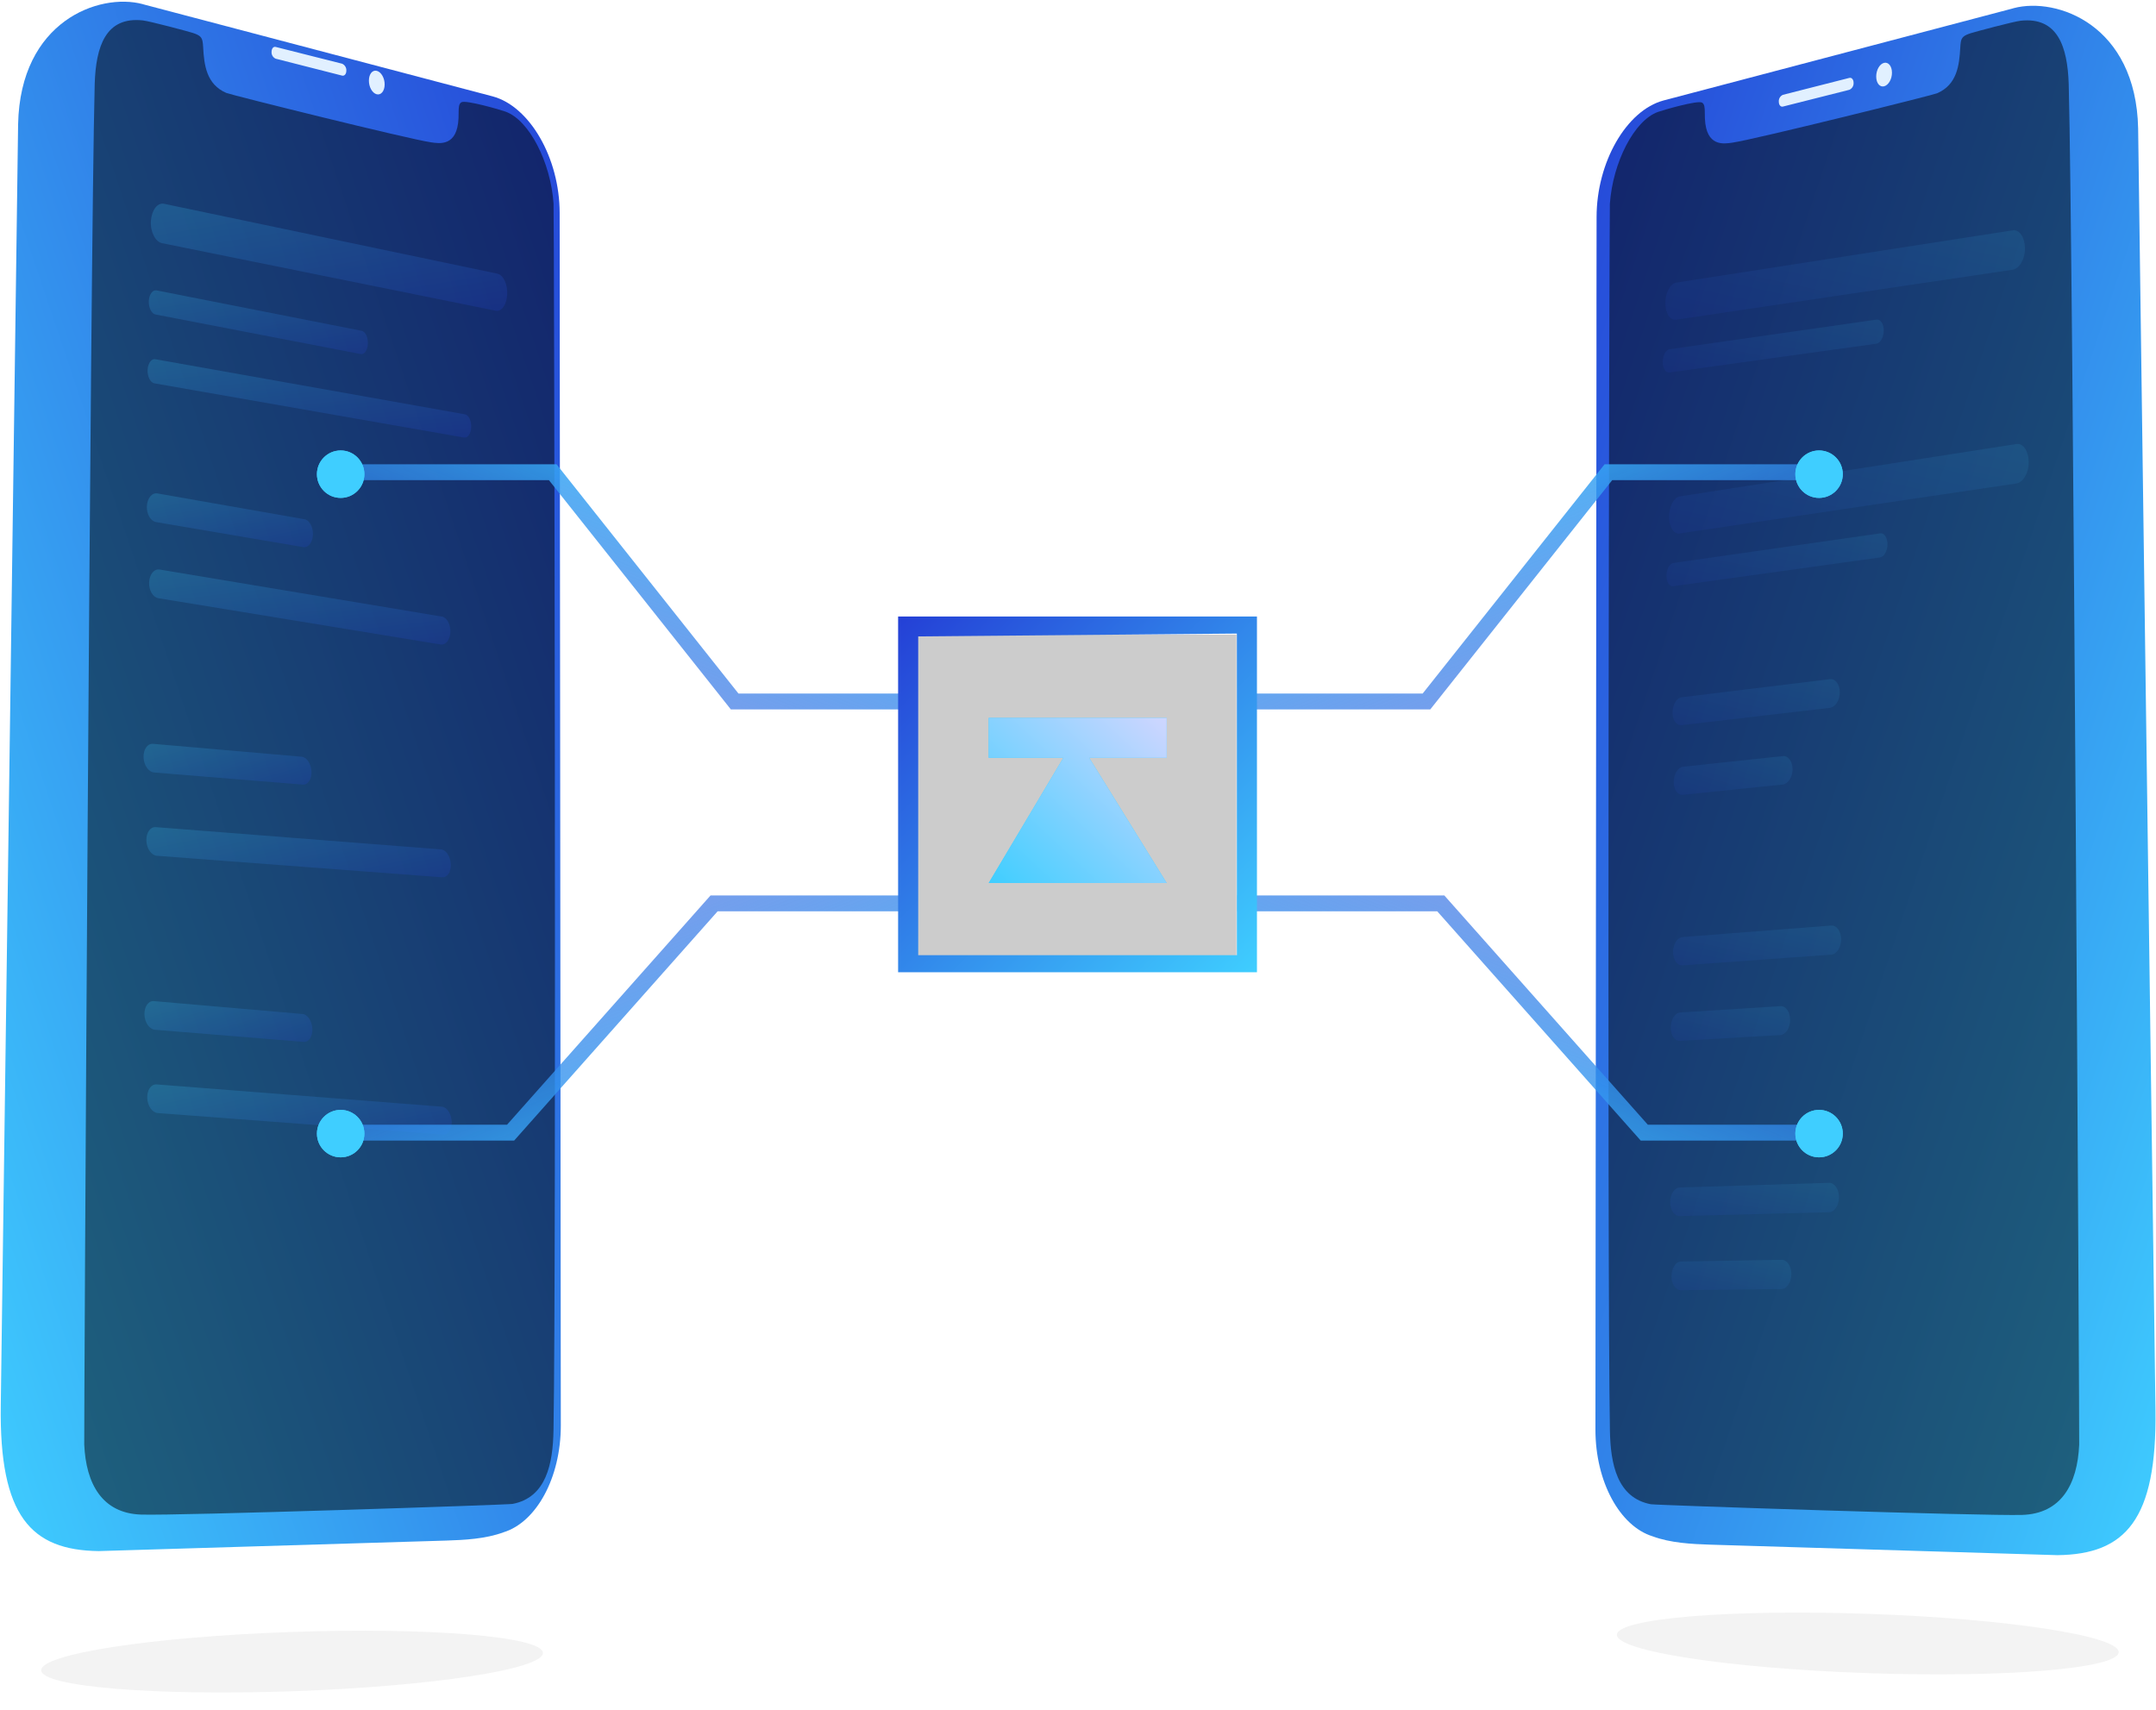 <svg width="595px" height="472px" viewBox="0 0 595 472" version="1.1" xmlns="http://www.w3.org/2000/svg" xmlns:xlink="http://www.w3.org/1999/xlink">
    <defs>
        <ellipse id="path-1" cx="518.527" cy="452.596" rx="69.283" ry="8.183"></ellipse>
        <filter x="-6.1%" y="-39.7%" width="112.3%" height="203.9%" filterUnits="objectBoundingBox" id="filter-2">
            <feOffset dx="0" dy="2" in="SourceAlpha" result="shadowOffsetOuter1"></feOffset>
            <feGaussianBlur stdDeviation="2.5" in="shadowOffsetOuter1" result="shadowBlurOuter1"></feGaussianBlur>
            <feColorMatrix values="0 0 0 0 0   0 0 0 0 0   0 0 0 0 0  0 0 0 0.5 0" type="matrix" in="shadowBlurOuter1"></feColorMatrix>
        </filter>
        <ellipse id="path-3" cx="83.527" cy="457.596" rx="69.283" ry="8.183"></ellipse>
        <filter x="-6.1%" y="-39.7%" width="112.3%" height="203.9%" filterUnits="objectBoundingBox" id="filter-4">
            <feOffset dx="0" dy="2" in="SourceAlpha" result="shadowOffsetOuter1"></feOffset>
            <feGaussianBlur stdDeviation="2.5" in="shadowOffsetOuter1" result="shadowBlurOuter1"></feGaussianBlur>
            <feColorMatrix values="0 0 0 0 0   0 0 0 0 0   0 0 0 0 0  0 0 0 0.5 0" type="matrix" in="shadowBlurOuter1"></feColorMatrix>
        </filter>
        <linearGradient x1="0%" y1="1.72254642e-14%" x2="100%" y2="100%" id="linearGradient-5">
            <stop stop-color="#2440D6" offset="0%"></stop>
            <stop stop-color="#3FCEFF" offset="100%"></stop>
        </linearGradient>
        <linearGradient x1="1.11022302e-14%" y1="100%" x2="100%" y2="3.74939946e-31%" id="linearGradient-6">
            <stop stop-color="#2440D6" offset="0%"></stop>
            <stop stop-color="#3FCEFF" offset="100%"></stop>
        </linearGradient>
        <linearGradient x1="1.11022302e-14%" y1="100%" x2="100%" y2="3.74939946e-31%" id="linearGradient-7">
            <stop stop-color="#2440D6" stop-opacity="0.5" offset="0%"></stop>
            <stop stop-color="#3FCEFF" offset="100%"></stop>
        </linearGradient>
        <filter x="-93.2%" y="-93.2%" width="286.3%" height="286.4%" filterUnits="objectBoundingBox" id="filter-8">
            <feGaussianBlur stdDeviation="4.066" in="SourceGraphic"></feGaussianBlur>
        </filter>
        <filter x="-93.2%" y="-93.2%" width="286.3%" height="286.4%" filterUnits="objectBoundingBox" id="filter-9">
            <feGaussianBlur stdDeviation="4.066" in="SourceGraphic"></feGaussianBlur>
        </filter>
        <filter x="-93.2%" y="-93.2%" width="286.3%" height="286.4%" filterUnits="objectBoundingBox" id="filter-10">
            <feGaussianBlur stdDeviation="4.066" in="SourceGraphic"></feGaussianBlur>
        </filter>
        <filter x="-93.2%" y="-93.2%" width="286.3%" height="286.4%" filterUnits="objectBoundingBox" id="filter-11">
            <feGaussianBlur stdDeviation="4.066" in="SourceGraphic"></feGaussianBlur>
        </filter>
        <linearGradient x1="2.22044605e-14%" y1="100%" x2="100%" y2="1.05475548e-30%" id="linearGradient-12">
            <stop stop-color="#3FCEFF" offset="0%"></stop>
            <stop stop-color="#CFD6FF" offset="100%"></stop>
        </linearGradient>
        <filter x="-15.9%" y="-17.1%" width="131.7%" height="134.2%" filterUnits="objectBoundingBox" id="filter-13">
            <feGaussianBlur stdDeviation="2.596" in="SourceGraphic"></feGaussianBlur>
        </filter>
    </defs>
    <g id="TODA" stroke="none" stroke-width="1" fill="none" fill-rule="evenodd">
        <g id="Case-Study---Toda" transform="translate(-423, -4937)">
            <g id="Illustration" transform="translate(420, 4936)">
                <g id="shadown" opacity="0.05" transform="translate(518.527, 452.596) rotate(2) translate(-518.527, -452.596) " fill="black" fill-opacity="1">
                    <use filter="url(#filter-2)" xlink:href="#path-1"></use>
                </g>
                <g id="shadown" opacity="0.05" transform="translate(83.527, 457.596) scale(-1, 1) rotate(2) translate(-83.527, -457.596) " fill="black" fill-opacity="1">
                    <use filter="url(#filter-4)" xlink:href="#path-3"></use>
                </g>
                <g id="mobile-1" transform="translate(518.693, 217.415) rotate(-1) translate(-518.693, -217.415) translate(440.193, 3.415)" fill-rule="nonzero">
                    <path d="M122.272,0.564 L121.861,0.68 L25.196,24.356 C14.909,26.928 6.436,41.074 6.166,56.198 L5.729,79.527 L5.472,94.098 L0.007,390.785 C-0.25,405.24 6.295,417.586 15.27,420.531 C20.168,422.46 26.07,422.859 30.995,423.103 L126.888,427.682 C145.609,427.785 154.532,418.487 154.635,387.995 L156.024,34.336 C155.934,5.811 134.281,-2.381 122.272,0.564 Z" id="Shape" fill="url(#linearGradient-5)"></path>
                    <path d="M88.364,17.745 C88.364,19.525 87.361,21.207 86.147,21.501 C84.934,21.796 83.977,20.605 84,18.788 C84.024,16.971 85.004,15.339 86.205,15.044 C87.407,14.749 88.387,15.965 88.364,17.745 Z" id="Shape" fill="#E1F0FF"></path>
                    <path d="M77.727,20.385 C77.774,21.209 77.299,21.975 76.54,22.302 L58.117,26.614 C57.485,26.766 56.992,26.148 57.005,25.265 C56.948,24.455 57.409,23.697 58.155,23.374 L76.577,19.023 C77.222,18.872 77.74,19.477 77.727,20.385 Z" id="Shape" fill="#E1F0FF"></path>
                    <path d="M124.111,4.072 C134.364,3.133 136.927,11.444 137.081,21.788 C137.491,70.097 133.544,395.331 133.416,397.351 C132.737,408.209 128.123,416.25 117.357,416.404 C107.105,416.559 16.252,411.953 14.932,411.67 C5.64,409.727 4,400.336 4,391.163 C3.987,345.671 9.703,54.633 9.895,52.613 C10.895,41.227 16.995,29.713 23.621,27.487 C24.903,27.037 34.63,24.387 35.822,25.133 C36.527,25.57 36.54,26.6 36.527,27.938 C36.527,28.426 36.527,28.954 36.527,29.52 C36.732,37.419 41.653,36.622 43.999,36.326 C50.33,35.515 99.338,24.232 100.697,23.692 C106.259,21.441 106.989,16.076 107.335,11.187 C107.365,10.665 107.425,10.145 107.515,9.63 C107.771,8.344 108.399,7.855 110.283,7.276 C111.283,6.954 122.176,4.253 124.111,4.072 Z" id="Shape" fill-opacity="0.5" fill="#000000"></path>
                </g>
                <g id="mobile-#2" transform="translate(286.842, 219.859) scale(-1, 1) rotate(-1) translate(-286.842, -219.859) translate(3.842, 5.859)" fill-rule="nonzero">
                    <path d="M531.272,0.564 L530.861,0.68 L434.196,24.356 C423.909,26.928 415.436,41.074 415.166,56.198 L414.729,79.527 L414.472,94.098 L409.007,390.785 C408.75,405.24 415.295,417.586 424.27,420.531 C429.168,422.46 435.07,422.859 439.995,423.103 L535.888,427.682 C554.609,427.785 563.532,418.487 563.635,387.995 L565.024,34.336 C564.934,5.811 543.281,-2.381 531.272,0.564 Z" id="Shape" fill="url(#linearGradient-5)"></path>
                    <g id="Group-9" transform="translate(479.439, 17.867) scale(-1, -1) translate(-479.439, -17.867) translate(463.439, 11.367)" fill="#E1F0FF">
                        <path d="M31.364,2.745 C31.364,4.525 30.361,6.207 29.147,6.501 C27.934,6.796 26.977,5.605 27,3.788 C27.024,1.971 28.004,0.339 29.205,0.044 C30.407,-0.251 31.387,0.965 31.364,2.745 Z" id="Shape"></path>
                        <path d="M20.727,6.385 C20.774,7.209 20.299,7.975 19.54,8.302 L1.117,12.614 C0.485,12.766 -0.008,12.148 0.005,11.265 C-0.052,10.455 0.409,9.697 1.155,9.374 L19.577,5.023 C20.222,4.872 20.74,5.477 20.727,6.385 Z" id="Shape"></path>
                    </g>
                    <path d="M531.111,5.072 C541.364,4.133 543.927,12.444 544.081,22.788 C544.491,71.097 540.544,396.331 540.416,398.351 C539.737,409.209 535.123,417.25 524.357,417.404 C514.105,417.559 423.252,412.953 421.932,412.67 C412.64,410.727 411,401.336 411,392.163 C410.987,346.671 416.703,55.633 416.895,53.613 C417.895,42.227 423.995,30.713 430.621,28.487 C431.903,28.037 441.63,25.387 442.822,26.133 C443.527,26.57 443.54,27.6 443.527,28.938 C443.527,29.426 443.527,29.954 443.527,30.52 C443.732,38.419 448.653,37.622 450.999,37.326 C457.33,36.515 506.338,25.232 507.697,24.692 C513.259,22.441 513.989,17.076 514.335,12.187 C514.365,11.665 514.425,11.145 514.515,10.63 C514.771,9.344 515.399,8.855 517.283,8.276 C518.283,7.954 529.176,5.253 531.111,5.072 Z" id="Shape" fill-opacity="0.5" fill="#000000"></path>
                    <g id="Screen" transform="translate(56.715, 201.54) scale(-1, 1) rotate(-2) translate(-56.715, -201.54) translate(5.215, 55.54)" fill="url(#linearGradient-6)" opacity="0.1">
                        <path d="M46.423,130.926 L5.47,134.983 C4.04,135.13 2.922,133.516 3.004,131.377 C3.086,129.238 4.245,127.394 5.675,127.28 L46.612,123.01 C48.124,122.854 49.307,124.502 49.266,126.706 C49.225,128.91 47.951,130.771 46.423,130.926 Z" id="Shape"></path>
                        <path d="M33.059,151.858 L5.47,154.218 C4.04,154.341 2.922,152.71 3.004,150.563 C3.086,148.416 4.245,146.58 5.675,146.466 L33.248,144.007 C34.736,143.876 35.903,145.54 35.862,147.719 C35.821,149.899 34.522,151.735 33.059,151.858 Z" id="Shape"></path>
                        <path d="M45.601,199.042 L4.508,201.28 C3.078,201.361 1.952,199.641 2.002,197.518 C2.051,195.396 3.251,193.552 4.681,193.462 L45.773,191.003 C47.285,190.913 48.477,192.642 48.436,194.855 C48.395,197.067 47.113,198.993 45.601,199.042 Z" id="Shape"></path>
                        <path d="M31.159,220.984 L3.471,222.107 C2.032,222.164 0.915,220.468 1.005,218.296 C1.096,216.124 2.254,214.33 3.684,214.264 L31.364,213.002 C32.852,212.929 34.027,214.641 33.978,216.87 C33.928,219.099 32.646,220.918 31.159,220.984 Z" id="Shape"></path>
                        <path d="M43.773,270.105 L2.516,270.449 C1.078,270.449 -0.048,268.711 0.002,266.532 C0.051,264.352 1.251,262.582 2.689,262.557 L43.929,262 C45.45,262 46.65,263.778 46.609,266.024 C46.567,268.269 45.294,270.096 43.773,270.105 Z" id="Shape"></path>
                        <path d="M30.262,291.072 L2.516,290.916 C1.078,290.916 -0.048,289.13 0.002,286.95 C0.051,284.77 1.251,283 2.689,283 L30.467,283 C31.963,283 33.147,284.803 33.097,287.032 C33.048,289.261 31.758,291.08 30.262,291.072 Z" id="Shape"></path>
                        <path d="M99.003,69.902 L5.838,82.08 C4.194,82.293 2.937,80.178 3.002,77.36 C3.068,74.541 4.457,72.074 6.093,71.844 L99.216,59.02 C101.065,58.766 102.504,60.995 102.504,64.002 C102.504,67.01 100.86,69.656 99.003,69.902 Z" id="Shape"></path>
                        <path d="M61.036,89.664 L3.769,96.605 C2.75,96.728 1.953,95.392 2.002,93.63 C2.051,91.868 2.906,90.352 3.934,90.196 L61.2,83.01 C62.301,82.87 63.172,84.255 63.131,86.091 C63.09,87.926 62.12,89.533 61.036,89.664 Z" id="Shape"></path>
                        <path d="M99.003,10.902 L5.838,23.08 C4.194,23.293 2.937,21.178 3.002,18.36 C3.068,15.541 4.457,13.074 6.093,12.844 L99.216,0.02 C101.065,-0.234 102.504,1.995 102.504,5.002 C102.504,8.01 100.86,10.656 99.003,10.902 Z" id="Shape"></path>
                        <path d="M61.036,30.664 L3.769,37.605 C2.75,37.728 1.953,36.392 2.002,34.63 C2.051,32.868 2.906,31.352 3.934,31.196 L61.2,24.01 C62.301,23.87 63.172,25.255 63.131,27.091 C63.09,28.926 62.12,30.533 61.036,30.664 Z" id="Shape"></path>
                    </g>
                    <g id="Screen" transform="translate(476.946, 182.962) rotate(2) translate(-476.946, -182.962) translate(423.946, 52.962)" fill="url(#linearGradient-6)" opacity="0.2">
                        <path d="M99.586,90.61 L58.633,94.667 C57.203,94.814 56.085,93.2 56.167,91.061 C56.25,88.922 57.408,87.078 58.839,86.964 L99.775,82.694 C101.287,82.538 102.47,84.185 102.429,86.39 C102.388,88.594 101.114,90.454 99.586,90.61 Z" id="Shape" transform="translate(79.297, 88.68) rotate(-5) translate(-79.297, -88.68) "></path>
                        <path d="M102.423,228.926 L61.47,232.983 C60.04,233.13 58.922,231.516 59.004,229.377 C59.086,227.238 60.245,225.394 61.675,225.28 L102.612,221.01 C104.124,220.854 105.307,222.502 105.266,224.706 C105.225,226.91 103.951,228.771 102.423,228.926 Z" id="Shape-Copy-4"></path>
                        <path d="M101.423,157.926 L60.47,161.983 C59.04,162.13 57.922,160.516 58.004,158.377 C58.086,156.238 59.245,154.394 60.675,154.28 L101.612,150.01 C103.124,149.854 104.307,151.502 104.266,153.706 C104.225,155.91 102.951,157.771 101.423,157.926 Z" id="Shape-Copy-6"></path>
                        <path d="M99.544,113.257 L20.966,120.562 C19.536,120.71 18.418,119.095 18.5,116.957 C18.582,114.818 19.741,112.974 21.171,112.859 L99.733,105.34 C101.246,105.185 102.429,106.832 102.388,109.036 C102.347,111.241 101.073,113.101 99.544,113.257 Z" id="Shape-Copy" transform="translate(60.442, 112.951) rotate(-5) translate(-60.442, -112.951) "></path>
                        <path d="M102.049,251.926 L23.47,259.232 C22.04,259.38 20.922,257.765 21.004,255.626 C21.086,253.488 22.245,251.644 23.675,251.529 L102.238,244.01 C103.75,243.854 104.933,245.502 104.892,247.706 C104.851,249.91 103.577,251.771 102.049,251.926 Z" id="Shape-Copy-5"></path>
                        <path d="M101.049,180.926 L22.47,188.232 C21.04,188.38 19.922,186.765 20.004,184.626 C20.086,182.488 21.245,180.644 22.675,180.529 L101.238,173.01 C102.75,172.854 103.933,174.502 103.892,176.706 C103.851,178.91 102.577,180.771 101.049,180.926 Z" id="Shape-Copy-7"></path>
                        <path d="M99.778,54.273 L13.448,63.241 C12.429,63.364 11.632,62.028 11.681,60.267 C11.73,58.505 12.585,56.989 13.612,56.833 L99.942,47.619 C101.043,47.48 101.914,48.864 101.873,50.7 C101.832,52.536 100.862,54.142 99.778,54.273 Z" id="Shape" transform="translate(56.777, 55.429) rotate(-5) translate(-56.777, -55.429) "></path>
                        <path d="M96.918,15.923 L3.753,28.1 C2.109,28.314 0.852,26.199 0.917,23.38 C0.983,20.561 2.372,18.095 4.008,17.865 L97.131,5.041 C98.98,4.787 100.419,7.015 100.419,10.023 C100.419,13.03 98.775,15.677 96.918,15.923 Z" id="Shape" transform="translate(50.667, 16.568) rotate(-5) translate(-50.667, -16.568) "></path>
                        <path d="M98.968,34.024 L41.701,40.965 C40.682,41.087 39.885,39.752 39.934,37.99 C39.984,36.228 40.839,34.712 41.866,34.556 L99.132,27.369 C100.233,27.23 101.105,28.615 101.064,30.451 C101.022,32.286 100.053,33.892 98.968,34.024 Z" id="Shape" transform="translate(70.499, 34.166) rotate(-5) translate(-70.499, -34.166) "></path>
                    </g>
                </g>
                <g id="connection" transform="translate(90.468, 125.326)">
                    <polyline id="Path-2-Copy-2" stroke="url(#linearGradient-7)" stroke-width="4.37" points="165.479 69.28 115.279 69.28 65.07 6 4 6"></polyline>
                    <polyline id="Path-2-Copy-6" stroke="url(#linearGradient-7)" stroke-width="4.37" transform="translate(335.103, 37.64) scale(-1, 1) translate(-335.103, -37.64) " points="414.206 69.28 364.006 69.28 313.797 6 256 6"></polyline>
                    <polyline id="Path-2-Copy-3" stroke="url(#linearGradient-7)" stroke-width="4.37" transform="translate(83.376, 156.64) scale(1, -1) translate(-83.376, -156.64) " points="165.752 188.28 109.603 188.28 53.443 125 1 125"></polyline>
                    <polyline id="Path-2-Copy-7" stroke="url(#linearGradient-7)" stroke-width="4.37" transform="translate(336.376, 156.64) scale(-1, -1) translate(-336.376, -156.64) " points="418.752 188.28 362.603 188.28 306.443 125 254 125"></polyline>
                    <ellipse id="dot" fill="#3FCEFF" filter="url(#filter-8)" cx="6.546" cy="6.546" rx="6.546" ry="6.546"></ellipse>
                    <ellipse id="dot-copy-2" fill="#3FCEFF" filter="url(#filter-9)" cx="414.546" cy="6.546" rx="6.546" ry="6.546"></ellipse>
                    <ellipse id="dot-copy" fill="#3FCEFF" filter="url(#filter-10)" cx="6.546" cy="188.546" rx="6.546" ry="6.546"></ellipse>
                    <ellipse id="dot-copy-3" fill="#3FCEFF" filter="url(#filter-11)" cx="414.546" cy="188.546" rx="6.546" ry="6.546"></ellipse>
                    <ellipse id="dot" fill="#3FCEFF" cx="6.546" cy="6.546" rx="6.546" ry="6.546"></ellipse>
                    <ellipse id="dot-copy-2" fill="#3FCEFF" cx="414.546" cy="6.546" rx="6.546" ry="6.546"></ellipse>
                    <ellipse id="dot-copy" fill="#3FCEFF" cx="6.546" cy="188.546" rx="6.546" ry="6.546"></ellipse>
                    <ellipse id="dot-copy-3" fill="#3FCEFF" cx="414.546" cy="188.546" rx="6.546" ry="6.546"></ellipse>
                    <g id="logo" transform="translate(160.388, 45.823)">
                        <rect id="Rectangle" fill="#000000" opacity="0.2" x="5" y="5" width="88.377" height="89.464"></rect>
                        <polygon id="Iso" fill="#3FCEFF" points="74.12 38.998 52.729 38.998 74.12 73.561 25 73.561 45.599 38.998 25 38.998 25 28 74.12 28"></polygon>
                        <polygon id="Iso" fill="url(#linearGradient-12)" filter="url(#filter-13)" points="74.12 38.998 52.729 38.998 74.12 73.561 25 73.561 45.599 38.998 25 38.998 25 28 74.12 28"></polygon>
                        <path d="M5.546,5.499 L5.546,93.479 L93.486,93.479 L93.486,4.713 L5.546,5.499 Z M0,0 L99.031,0 L99.031,98.192 L0,98.192 L0,0 Z" id="Container" fill="url(#linearGradient-5)" fill-rule="nonzero"></path>
                    </g>
                </g>
            </g>
        </g>
    </g>
</svg>